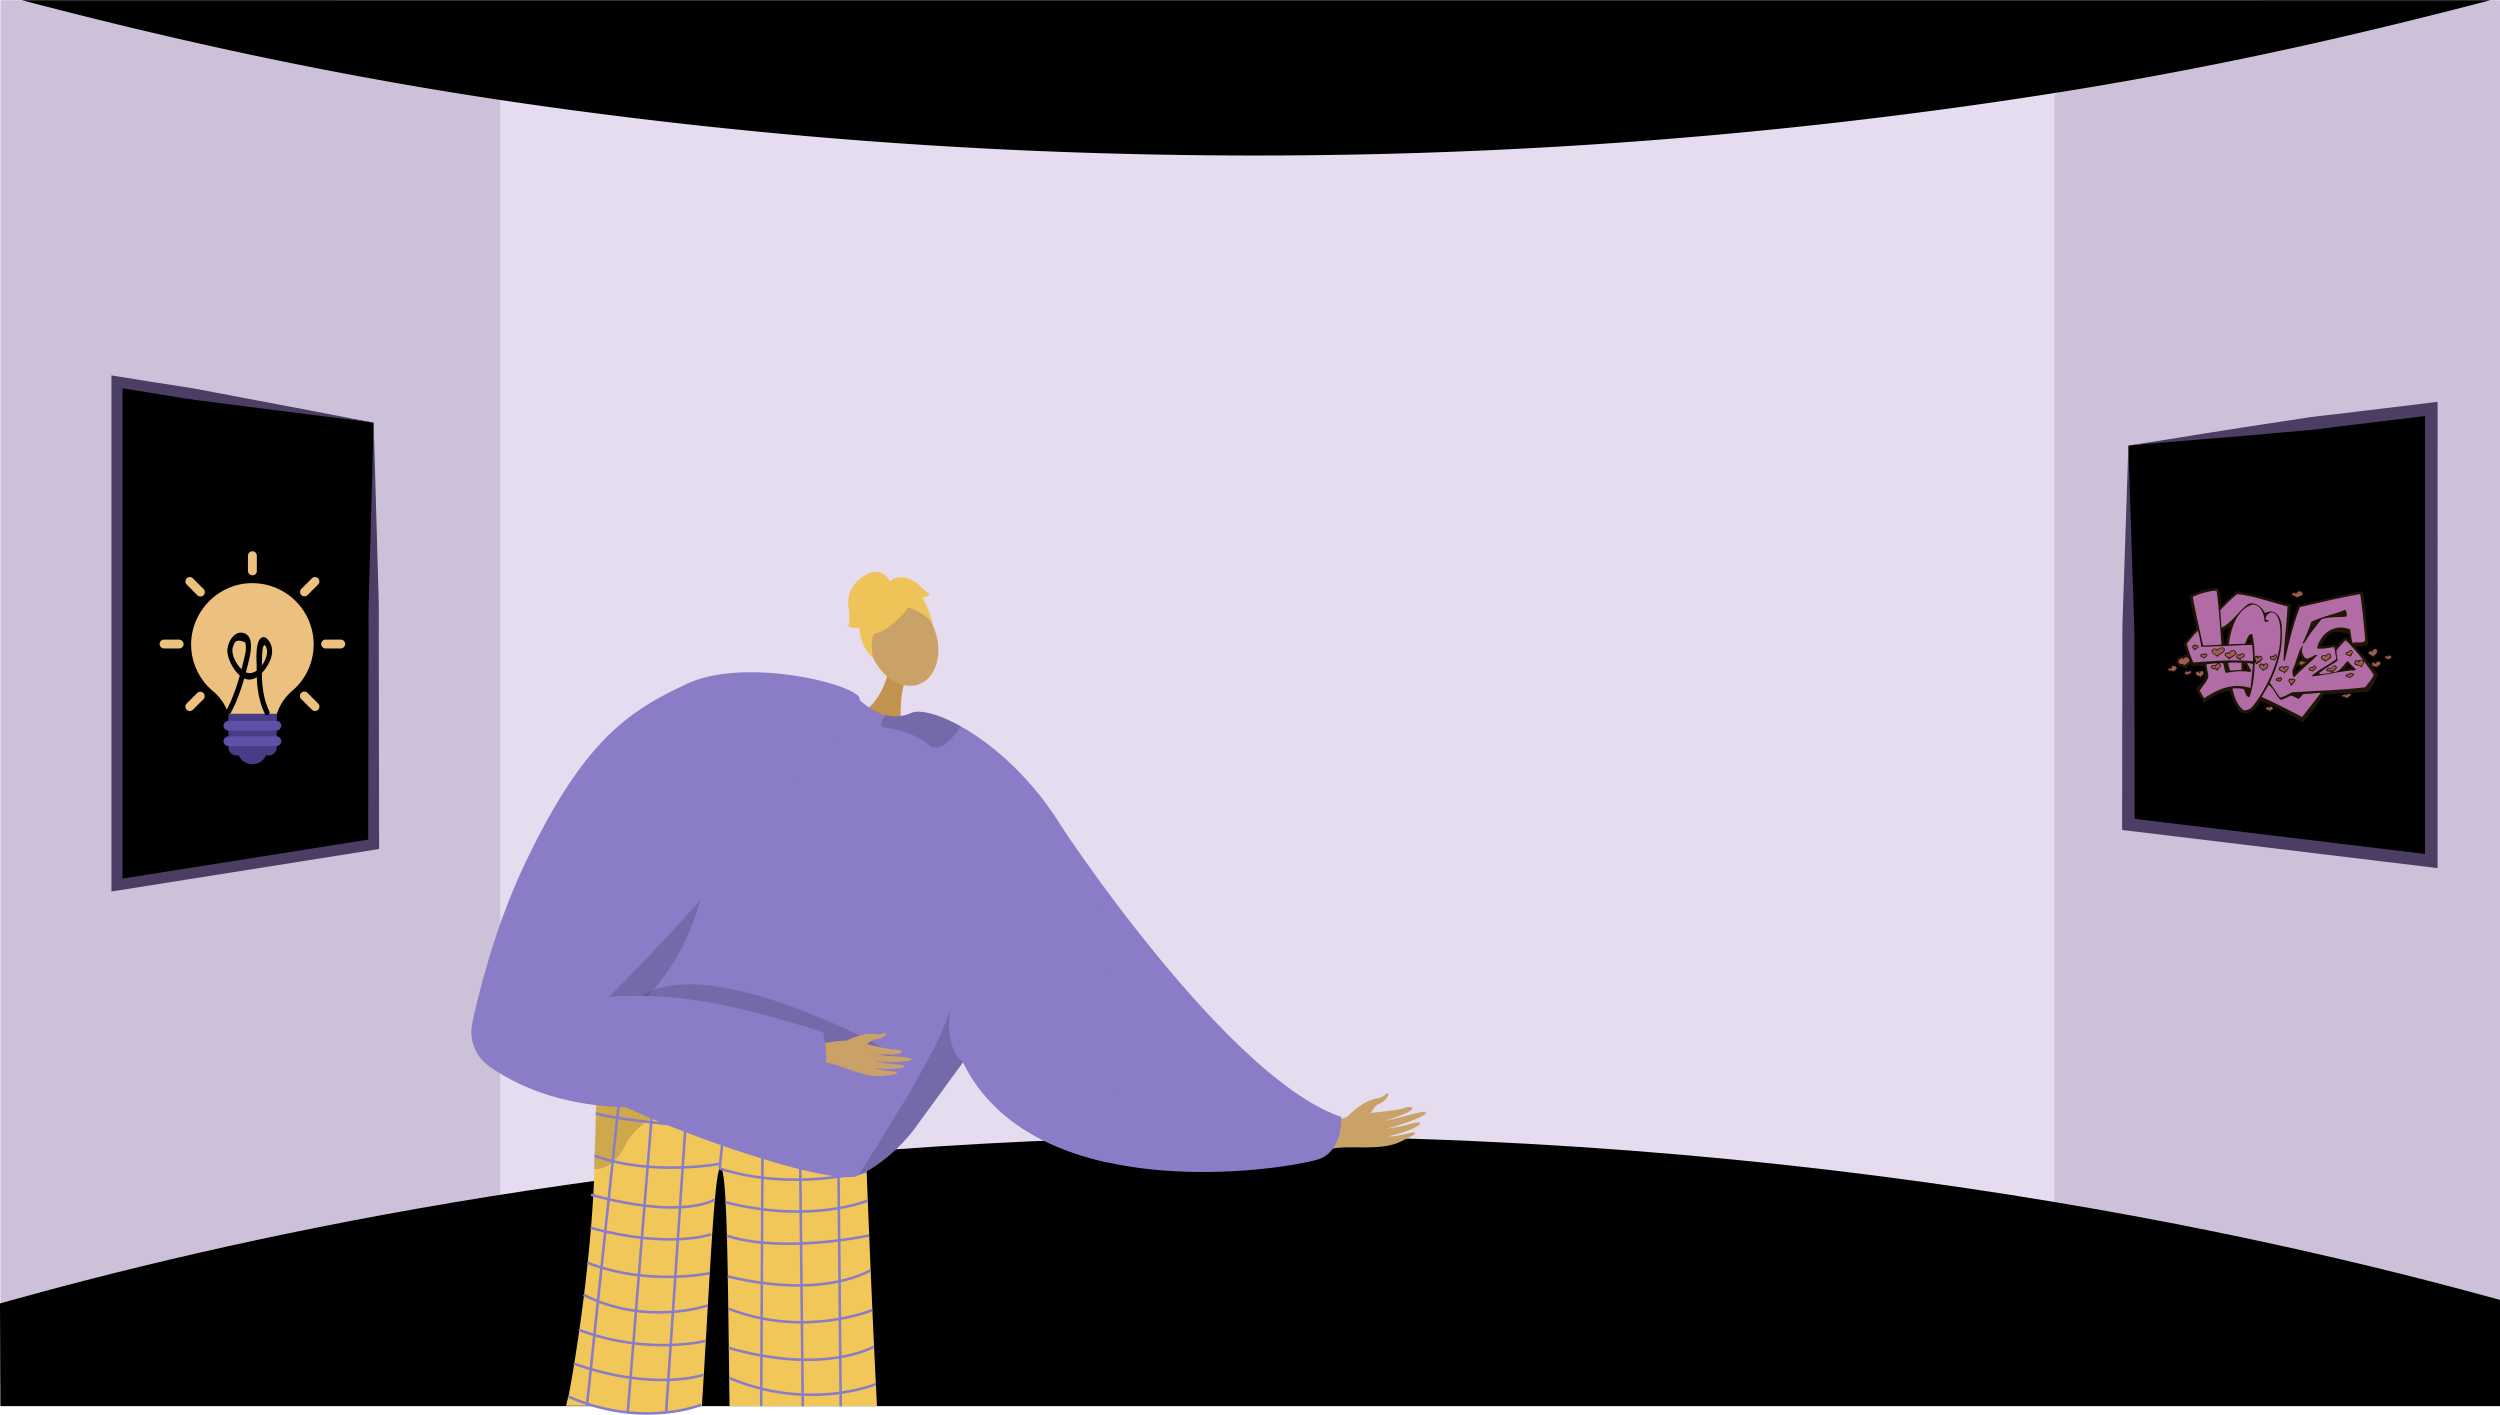 <svg xmlns="http://www.w3.org/2000/svg" width="1366" height="773.006" viewBox="0 0 1366 773.006"><defs><style>.a{fill:#ccc1d8;}.b{fill:#e5ddef;}.c{fill:#000;}.d{fill:#4b3d64;}.e,.l{fill:#caa267;}.e,.p,.q,.r{fill-rule:evenodd;}.f{fill:#8a7cc7;}.g{fill:#f1c759;}.h{opacity:0.3;}.i{opacity:0.5;}.i,.m{isolation:isolate;}.j{fill:none;stroke:#8a7cc7;stroke-miterlimit:10;stroke-width:1.41px;}.k{fill:#c2934e;}.m{opacity:0.15;}.n{fill:#eec459;}.o,.q{fill:#201605;}.p{fill:#b16ca6;}.r{fill:#9d5c51;}.s{fill:#ecc180;}.t{fill:#493b86;}.u{fill:#5f4fa7;}</style></defs><g transform="translate(0 0.002)"><path class="a" d="M1366,.09V756.2l-242.22-75.33-1.24-.25-31.75-6.44.07-25,1.56-570.5,30.12-27.28,1.79-.79,111-50.47H1360.9C1362.63-.32,1364.33.52,1366,.09Z"/><path class="a" d="M316.3,67.32,300.65,646.35l-.4,14.71-26.88,7.1L.21,756.19V.09h183.7l89.46,31.22,25.68,8.58,12.68,20.17Z"/><path class="b" d="M697.98,28.49H273.37V687.32h849.17V28.49Z"/><path class="c" d="M1360.9.09c-55.54,14.42-135.82,34.44-236.57,50.47l-1.79.28A2806.683,2806.683,0,0,1,615,84.07a2785.183,2785.183,0,0,1-303.27-24q-19.58-2.64-38.36-5.45C165,38.37,76.59,17,11.84.09Z"/><path class="c" d="M0,712.18c121.66-34.17,335.7-83.1,615-90.42,353-9.22,622.43,53,751,88.51v58.05H.2Z"/><path class="c" d="M1162.95,243.45v207l66.98,8.1,21.02,2.53,77.5,9.37v-247l-77.5,9.37-21.02,2.53Z"/><path class="d" d="M1162.95,243.45l1.69,52.79.84,26.08.43,13c.15,4.32.32,8.64.33,12.9-.05,8.49,0,17,0,25.54l.07,25.56.05,51.15-3-3.41,165.5,20-3.85,3.41v-247l3.85,3.41-41.38,5c-6.9.83-13.79,1.66-20.68,2.58-3.45.43-6.91.72-10.37,1l-10.38.92-20.66,1.82-20.47,1.7C1191.19,241,1177.16,242.15,1162.95,243.45Zm0,0c13.37-2,26.92-4.26,40.77-6.46l20.91-3.3,20.72-3.17,10.3-1.58c3.43-.53,6.87-1.07,10.32-1.47,6.91-.75,13.8-1.58,20.7-2.43l41.37-5,3.85-.47V474.33l-3.85-.47-165.5-20-3-.37v-3l.05-52.35.07-26.19c0-8.73.07-17.45,0-26.21,0-4.37.18-8.67.33-13l.43-12.89.84-25.67Z"/><path class="e" d="M736.27,610.13s7.19-8.2,15.57-9.85c5-1,4.81-2.24,5.65-2.65,2.79-1.37.26,4-3.95,5.54-3.42,1.24-5.11,7.23-7.13,8.57s-8.16,3.9-9.75,3.15S736.27,610.13,736.27,610.13Z"/><path class="e" d="M714.18,621.32c1.53-.58,17.49-11.06,26.33-12.24s22.09-2.1,26.62-3.59c5.33-1.75,6.78.33.66,3-4,1.71-12.14,4.43-14,4.58-.89.07,4.86-.94,11.09-2.5,6.62-1.66,13.79-3.84,14.17-2.66.74,2.28-18.29,8.26-21.67,8.77a85.589,85.589,0,0,0,8.89-1.45c4-.88,8.57-2.5,9.51-1.7,1.49,1.26-8.54,5.68-16.92,7.19-.14.28,2.6.59,12.43-1.87,1-.25,3.54.08.34,1.72-6.73,3.46-9.38,5.44-19.31,6.16-9.69.7-20.48-.86-27.36,1.77Z"/><path class="f" d="M721.18,633.16c-7.77,3-64.15,13.38-115.9,2-32.66-7.16-63.47-23-79.06-54.75-40.28-82.11,53.84-128.69,53.84-128.69a1.745,1.745,0,0,1,.14.23c4.08,6.16,91.8,137.78,152.67,158.32C732.87,610.27,733.84,628.19,721.18,633.16Z"/><path class="g" d="M309.37,768.11h15.12A107.185,107.185,0,0,0,343,771.75a100.961,100.961,0,0,0,21,0,83.021,83.021,0,0,0,17.28-3.53h2.22c.36-5.61.72-11.33,1.06-17.07.38-6.18.74-12.4,1.1-18.56.38-6.54.75-13,1.11-19.33.15-2.49.3-5,.44-7.39q.3-5.22.6-10.22c.58-9.67,1.15-18.65,1.71-26.5.37-5.13.73-9.78,1.1-13.82.88-9.68,1.77-15.87,2.69-16.87.35-.38.67-.26,1,.3.95,1.81,1.64,8.29,2.17,18.12.18,3.39.34,7.18.48,11.32q.12,3.34.22,7c.19,6.76.35,14.23.49,22.23,0,2.76.09,5.58.13,8.46s.09,6,.14,9.09c.09,6.94.18,14.15.28,21.51.06,5.39.13,10.87.2,16.39.06,5.1.13,10.24.2,15.39h80.57c-.21-3.92-.42-8-.62-12.16-.33-6.59-.66-13.46-1-20.48-.3-6.56-.61-13.25-.91-20-.14-3.31-.29-6.62-.43-9.93q-.27-5.94-.52-11.86c-.27-6.42-.53-12.77-.79-19-.23-5.38-.44-10.63-.65-15.71,0-1.13-.09-2.26-.13-3.37-.23-5.58-.44-10.93-.64-16h0c-.06-1.54-.12-3.06-.18-4.54-.21-5.24-.39-10.08-.56-14.41-.54-14-.86-22.73-.86-22.73a11.409,11.409,0,0,1-6.71,2.43l-7.37-.49-13.28-1h0l-7.62-.57-1.78-.13h0c-5.71-.44-11.87-.93-18.28-1.46l-5.63-.47-1.63-.14h0c-4-.34-8-.69-12.1-1.06-5.11-.47-10.22-1-15.23-1.45L376,593.4c-3.24-.34-6.42-.69-9.5-1h0c-3.06-.35-6-.71-8.87-1.07-2.38-.3-4.68-.6-6.87-.91h-.33l-1.44-.21c-5.12-.74-9.6-1.49-13.21-2.24-1.05-.22-2-.44-2.93-.66l-.37-.1-.59-.15c-.58-.15-1.11-.3-1.6-.45s-1.07-.34-1.52-.52l-.38-.15a9.291,9.291,0,0,1-1.13-.54,2.806,2.806,0,0,1-.86-.69v1.82c0,.54,0,1.19-.07,2,0,.61,0,1.28-.07,2,0,.56,0,1.16-.06,1.79v2.31q-.06,2-.15,4.26,0,.829-.06,1.71c0,1-.07,2.14-.11,3.27,0,1.42-.1,2.91-.15,4.46v1.56c0,.51,0,1-.05,1.53l-.06,1.73v1.59c-.12,3.44-.24,7.09-.36,10.92a17.51,17.51,0,0,1-.07,1.91c0,1.29-.09,2.6-.13,3.92-.08,2.39-.16,4.85-.24,7.35-.15,4.62-.37,9.4-.65,14.29-.34,5.79-.76,11.75-1.26,17.79q-.33,3.93-.7,7.9c-.88,9.5-1.93,19.15-3.1,28.68a7.029,7.029,0,0,1-.13,1c-.76,6.15-1.57,12.24-2.42,18.21-.9,6.3-1.84,12.47-2.81,18.42-1,6.25-2.07,12.26-3.12,17.94A31.485,31.485,0,0,0,309.37,768.11Z"/><g class="h"><path d="M411.05,596.68"/><path class="i" d="M411.05,596.68c-19.66-.12-62.09-6.55-62.09-6.55-12.48-1.8-21.19-3.67-22.59-5.5v.15c-.08,2-.88,24.49-1.83,54a14.6,14.6,0,0,0,2.07-.06c4.46-.44,8.07-2.87,11-6.45a35.63,35.63,0,0,0,4.74-8C359.25,597.8,404.75,596.7,411.05,596.68Z"/></g><path class="j" d="M457.73,595.68l.04,4.58.2,20.15.21,22.49v.04l.17,17.18v.92l.16,16.68.22,22.4.05,5.79.14,14.7.2,20.92.19,19.49.07,7.39"/><path class="j" d="M436.85,598.24l.01.5.03,3.68.18,16.93.21,19.58.06,5.62.18,17.43.01,1.35.17,16.12.24,22.91.04,3.55.18,16.56.21,20.49.2,19.05.07,6.36"/><path class="j" d="M416.79,596.52v.63l-.05,8.96-.02,4.56-.04,7.49-.08,14.98-.05,10.35-.09,17.26-.02,5.06-.07,13.12-.11,22.05-.03,4.93-.07,14.44-.1,20.32-.1,18.09-.04,9.56"/><line class="j" x1="4.2" y2="43.65" transform="translate(393.28 594.86)"/><path class="j" d="M363.97,771.78l.24-3.56.96-14.25,1.29-19.07,1.22-18.12.74-10.87.56-8.31.1-1.46,1.28-19.02.37-5.42.81-12.05,1.47-21.77,1.31-19.36.23-3.46.17-2.53.03-.41.6-8.93.08-1.19.56-8.24.02-.36.03-.39"/><path class="j" d="M343,771.75l.29-3.57,1.25-15.41,1.52-18.8,1.43-17.7,1.31-16.22.27-3.26,1.65-20.47.01-.1.14-1.74,1.27-15.72,1.72-21.29,1.97-24.26.16-2.02.03-.4.48-5.94,1.09-13.48.01-.08"/><path class="j" d="M339.47,589.73l-1.39,13.21-.2,1.91-.62,5.91-2.5,23.69-.08.81v.01l-2.11,19.98-1.86,17.64-.48,4.62-1.59,15.1v.01l-1.42,13.45-.52,4.91-1.95,18.52-1.95,18.58-2,18.92-.11,1.13"/><path class="j" d="M472.71,621.05s-116.88-4.52-147.16-12.66"/><path class="j" d="M393.28,638.51c39.94,12.73,80.17,1.5,80.17,1.5"/><path class="j" d="M394,635.79s-37.64,7.17-69.18-4.33"/><path class="j" d="M474.09,656s-30.67,12.84-77.68.91"/><path class="j" d="M474.87,675.09s-46.87,10-77.75.13"/><path class="j" d="M475.66,694s-24.83,16.24-78.06,3.42"/><path class="j" d="M476.61,715.84s-37.06,15.48-78.74-.84"/><path class="j" d="M477.52,735.81s-26.66,15.67-79.37.7"/><path class="j" d="M478.51,756.29s-36.23,15.14-80.16-3.39"/><path class="j" d="M390.59,655.37s-16.45,11.36-67.65-2.53"/><path class="j" d="M388.54,674.42s-22.41,8.19-65.92-3.54"/><path class="j" d="M387.77,695.69s-34.13,7.16-66.79-5.74"/><path class="j" d="M386.74,713.3s-33.58,11.6-67.91-5.84"/><path class="j" d="M385.63,732.63s-31.72,8.16-69.35-6"/><path class="j" d="M384.53,751.19s-27,9.41-71.06-6.11"/><path class="j" d="M310.35,763a109.858,109.858,0,0,0,10.45,4q1.86.62,3.69,1.14A107.157,107.157,0,0,0,343,771.75a100.961,100.961,0,0,0,21,0,83.021,83.021,0,0,0,17.28-3.53c1.22-.4,1.87-.67,1.87-.67"/><path class="k" d="M485.25,367.6s-3.44,16.9-16.31,23,23.39,7,23.39,7-1.54-17.63,2.79-27S485.25,367.6,485.25,367.6Z"/><ellipse class="l" cx="18.52" cy="25.27" rx="18.52" ry="25.27" transform="matrix(0.933, -0.36, 0.36, 0.933, 466.836, 333.314)"/><path class="f" d="M605.28,635.17c-32.66-7.16-63.47-23-79.06-54.75l-.17.24q-.255.315-.51.69a.71.71,0,0,0-.11.15c-4.49,6.13-26.52,36.25-26.52,36.27-8,10.41-20.2,20.41-29.89,24.44-.63.28-1.28.52-1.87.73-23.76,3.71-122.71-33.89-134.5-43.29-5.32-4.23-7.4-24.08-7.82-45.61-.53-26.24,1.36-55,2.76-61.07C330,482.8,376.67,370.28,450,377.39a75.176,75.176,0,0,1,19.08,4.47s.55.58,1.52,1.43a36.076,36.076,0,0,0,6.6,4.71,28.125,28.125,0,0,0,6.77,2.72,20.745,20.745,0,0,0,13.83-1.13c4.59-2.05,14.77.35,27.14,7.26,17.18,9.58,38.6,27.85,55.13,54.86a1.745,1.745,0,0,1,.14.23,176.717,176.717,0,0,1,23.69,65A419.376,419.376,0,0,1,605.28,635.17Z"/><path class="m" d="M526.22,580.41c-.06.09-.12.16-.17.24s-.34.44-.5.69l-.12.16-26.51,36.28c-8,10.4-20.2,20.41-29.9,24.43,11-17.6,44.14-68.27,50.19-90.87C515.91,573.87,526.22,580.4,526.22,580.41Z"/><path class="m" d="M481.6,394.35c-.53,1.59,0,2.89,2.68,3.31,8.36,1.31,17.36,4.24,23.05,9.23a5.841,5.841,0,0,0,5.49,1.39c5-1.21,9.77-7.79,11.78-10.74a2.326,2.326,0,0,0,.32-.68c-12.37-6.91-22.54-9.31-27.14-7.25A20.709,20.709,0,0,1,484,390.73,11.423,11.423,0,0,0,481.6,394.35Z"/><path class="n" d="M494.48,334.2s-23.52,28.12-24.91-1.94C468.61,311.47,510.3,314.46,494.48,334.2Z"/><path class="n" d="M487.69,329.51s20.57,3.48,22.79,14.07c0,0-7.77-31.17-24.71-25.5s-22.76,9.76-9.15,40.64C476.62,358.72,471.81,331.83,487.69,329.51Z"/><path class="n" d="M486.57,318s-4.41-8.94-13.1-4.09-10.6,11.62-9.89,17.38.92,10.2-.4,10.71c0,0,5.46,2.42,6.26.6,0,0,.23,10.75,7.55,16.83,0,0-2.9-12.6,3.16-16.44S486.57,318,486.57,318Z"/><path class="n" d="M485.7,318.23s5-6.47,15.15.19l7,6.36s-.81,1.82-3.94,1.52c0,0,4.76,8.79,5.52,14.49l-10-14.29Z"/><path class="m" d="M342,554.58s10.27-40.77,114.08,4.9-88.52,1.46-88.52,1.46Z"/><path class="m" d="M388.25,451.73s3.65,110.09-102.06,124.82l-2.27.69,7.51-23.4s62.09-48.07,62.73-49.6S388.25,451.73,388.25,451.73Z"/><path class="e" d="M441.58,571.56c1.41,0,17.3-4.1,24.82-2.59s18.54,4.47,22.63,4.52c4.82.06,5.41,2.16-.29,2.59-3.7.28-11.1.21-12.63-.18-.74-.19,4.21.59,9.71,1.07,5.85.5,12.28.73,12.26,1.8,0,2.06-17.17,1.6-20.05,1.07a73.26,73.26,0,0,0,7.63,1.31c3.5.4,7.66.36,8.2,1.28.85,1.44-8.53,2.23-15.75,1.12-.19.19,1.95,1.21,10.62,2,.87.07,2.85,1.06-.2,1.5-6.44.93-9.14,1.8-17.41-.39-8.07-2.14-16.4-6.42-22.73-6.21Z"/><path class="e" d="M462.66,568.64s8.13-4.65,15.4-3.65c4.32.6,4.54-.47,5.33-.57,2.65-.33-.91,3.33-4.76,3.4-3.12.05-6.17,4.45-8.19,5s-7.72.89-8.8-.17S462.66,568.64,462.66,568.64Z"/><path class="f" d="M375,373.78c-32.17,15.14-56,31-87.72,97.13-16.07,33.56-25.14,69.2-29.24,88.21a22.9,22.9,0,0,0,9.38,23.58c71.72,50,181.63.59,181.63.59,5.06-.34.74-19.32.74-19.32-43.84-13.59-77.94-22.3-117-19.28.2,0,53.7-54.18,63.64-70.55,26.05-43,78.07-71.32,73.18-92.66C467.94,374.09,407.49,358.51,375,373.78Z"/><path class="c" d="M204.15,230.94V461.35l-56.77,9.01-17.81,2.82L63.9,483.61V208.68l65.67,10.43,17.81,2.81Z"/><path class="d" d="M204.15,230.94l1.63,56.63.8,28.61c.12,4.79.32,9.55.38,14.37s0,9.7,0,14.55l.18,116.24v2.56l-2.53.4L64.37,486.57l-3.47.55v-282l3.47.55L81.9,208.5c5.84.94,11.69,1.86,17.54,2.72s11.66,2,17.48,3.13l17.45,3.29,35.2,6.67C181.29,226.53,192.77,228.83,204.15,230.94Zm0,0c-12-1.61-23.89-3-35.54-4.51L133.68,222l-17.61-2.27c-5.87-.78-11.75-1.45-17.59-2.44S86.81,215.34,81,214.42l-17.53-2.78,3.47-3V483.61l-3.47-3,140.25-22.26-2.53,3,.18-114.17c0-4.75-.07-9.47,0-14.25s.26-9.61.38-14.43l.8-29Z"/><path class="o" d="M1212.08,321.61h0a22.793,22.793,0,0,1,1.28,7.11c.06.79.12,1.59.21,2.35l8.21-7.85.25-.24.34.06a255.433,255.433,0,0,1,26.1,6.51l2.59.74.55.16v.56c-.18,2.07-.41,4.38-.64,6.68-.35,3.47-.7,6.95-.94,10.43q.739-2.65,1.55-5.29c1.19-3.89,2.47-7.74,3.81-11.54l.11-.3.3-.11a38.074,38.074,0,0,1,5.37-1.46c1.38-.3,2.76-.61,4.09-1h.08c3.51-.64,7-1.47,10.53-2.29,4.83-1.14,9.64-2.27,14.55-2.94l.7-.1.08.7h0c.71,6.24,1.34,12.77,2,19.25.28,2.85.55,5.7.85,8.63l.06.58-.56.15h0a29.128,29.128,0,0,1-5,.77l-1.68.17c1.12,1.37,2,2.3,2.9,3.26,2,2.12,4.07,4.33,9.11,11.53l.21.3-.13.34h0c-.07.19-.19.53-.32.93-.78,2.29-2.2,6.45-5.19,8.3l-.15.09h-.3l-22.91,1.14-1.28,1.86q-.821,1.181-1.55,2.19c-2.72,3.77-5.72,7.59-8.62,11l-.39.46-.51-.33a116.8,116.8,0,0,0-11.24-6.39c-3.67-1.84-7.42-3.54-11.14-5.14a20.175,20.175,0,0,1-4.07,5.16c-2,1.64-4.31,2.44-7,1.1l-.11-.06-.09-.1c-3-3.31-4.32-7.13-5.67-11.12l-.1-.29c-5.75.51-11.09,4.4-13.2,5.94l-.13.1-.63.46-.38-.67h0c-.31-.58-.84-1.4-1.42-2.28a26.127,26.127,0,0,1-2.53-4.43l-.12-.33.2-.29a12.159,12.159,0,0,1,2-2.13,6.848,6.848,0,0,0,2.39-3.33,10.688,10.688,0,0,0,.52-3.45,8.474,8.474,0,0,0-.8-3.31,40.145,40.145,0,0,0-5.44-.09h-.84c-.95,0-1-.34-1-1.06v-.17a13.592,13.592,0,0,1-1.08,1,8.6,8.6,0,0,0-1.26,1.25l-.42.58-.56-.44a4.634,4.634,0,0,0-1.89-.77c-1.19-.28-2.16-.51-2.42-2.07v-.1a4.826,4.826,0,0,1,.17-1.45,2.606,2.606,0,0,1,.85-1.34,2.481,2.481,0,0,1,1.55-.53,3.948,3.948,0,0,1,.79.07,2.538,2.538,0,0,1,.51-.56,2.256,2.256,0,0,1,1.29-.5,2.559,2.559,0,0,1,.77.07,27.686,27.686,0,0,0-2-5.39l-.23-.45.36-.36h0c1-1.08,1.93-2.29,2.91-3.5,1.25-1.54,2.5-3.08,3.87-4.55-.66-2.86-1.29-5.68-1.9-8.44s-1.24-5.77-1.85-8.8l-.1-.5.44-.24h0q.93-.51,1.92-1a18.5,18.5,0,0,1,2-.85,37.842,37.842,0,0,1,10.83-2.45h.49l.2.45ZM1229.83,351l-.39-2.26a6.1,6.1,0,0,0-1,1.8,5.86,5.86,0,0,0-.17.57,9.562,9.562,0,0,0,1-.07l.53-.05Zm49.34-5.44c-1.42-.12-2.86-.15-4.34-.15a15.572,15.572,0,0,0-4.15,3.61,32.621,32.621,0,0,0-2.78,4,18.7,18.7,0,0,0,4-.32,20.7,20.7,0,0,1,3.88-.34h.15l.13.06a1.208,1.208,0,0,1,.65.7c.43-.48.83-1,1.23-1.48a20.44,20.44,0,0,1,2.9-3.11l.18-.15h.26a3,3,0,0,1,2.42,1.44,9.442,9.442,0,0,0-.09-1.07,12.519,12.519,0,0,0-.51-2.49,24.384,24.384,0,0,0-4-.65Zm-21,14.66-1-2.06q-.45,1.211-.89,2.44a3,3,0,0,1,1.93-.38Zm-1.73,3.93a2.89,2.89,0,0,1-1.15-.84c-.44,1.31-.86,2.64-1.24,4v.14c1-.9,2-1.84,3-2.8l-.13-.15a2.269,2.269,0,0,0-.54-.34Zm-.7,15.85h0ZM1218,344.31c.24-.71.47-1.41.68-2.1l-.73.49a33.7,33.7,0,0,0-3.22,2.35,32.071,32.071,0,0,0,.26,3.32c.12,1.06.24,2.12.26,3.16h.1l1-.06a26.433,26.433,0,0,1,1.68-7.17Zm8.48,18.63h-.32a8.227,8.227,0,0,0,.07,1.3,7.857,7.857,0,0,1,.07,1.15h1.53l-1.34-2.45Zm57.09.77-.42-.38-2,2.23c1.14-.1,2.3-.26,3.45-.43h.35c-.43-.48-.88-.94-1.34-1.38Zm-55.22,13.85-.29-.06a4.55,4.55,0,0,0,.23.51A1.118,1.118,0,0,1,1228.35,377.56Z"/><path class="p" d="M1210.42,322.74c.25.06.67-.17.74.17,1.34,9.65,1.87,19.48,2.64,29.36l-10,.46c-2.09-8.91-4-17.64-5.69-26.6a38.915,38.915,0,0,1,12.34-3.39Z"/><path class="p" d="M1231,330.27c4.54.57,6,5.05,6.32,9a1.31,1.31,0,0,0,2.3-.46c-2.61.52-1.88-2-.2-3.4,2.29-1.87,4.4,0,5.3,2.23,1.35,3.36,1.35,7,1.27,10.73-.39,17-12.83,35.86-16.48,38.86-1.21.56-2.59,1.22-3.89.63-3.44-2.89-4.9-7.47-5.8-11.64a19.562,19.562,0,0,1,6.06.23c1,1.38,1.1,4.34,3.23,4.47,2.07-6,2.7-12.57,2.87-18.89.38.09.77,1.06,1.06.84,1.21-.94,2.66-1.51,3.14-3a1.52,1.52,0,0,0-.92-1.44c-.72-.6-1.17.71-1.48.37-.53-.6-1-.93-1.91.21a51.507,51.507,0,0,0-1.26-12.53c-2.24-.63-3,3.62-4,5.29-3,.06-6,.12-8.83.34,1.17-8.22,4.18-19.36,13.2-21.83Z"/><path class="p" d="M1213.06,362.27l1.65.12c.67,1.72.62,3.62,1.41,5.28,3.12-.46,6.58-1.15,10-.8,1.38-.34,3.16.86,4.08-.23l-2.42-4.25a9.222,9.222,0,0,1,1.78.11c.63-.06.92.35,1.49.41-.4,4.36-.86,8.67-1.38,13-9.67-2.89-17.37.34-25.26,5.56a35.366,35.366,0,0,1-2.42-4.06c1.67-3.39,5.89-6.15,4.29-10.17l-.73-4.25a60.586,60.586,0,0,1,6.52-.57,4.374,4.374,0,0,0-1.89,1.2,1.37,1.37,0,0,0-1.927.2,1.386,1.386,0,0,0-.253.488c.23,1.78,2.89.74,3.39,2.3.78-1.26,3.51-2.7,1.28-4.08-.43-.17.24-.11.33-.23Z"/><path class="q" d="M1256.1,322.8c1.32-.29,2.93,1.27,2.3,2.53-1,.81-2.59.75-3.5,1.73-.46-1.09-1.89-1.21-2.82-1.89-.52-.92.75-1.44,1.44-1.55l.46-.06c.8.8,1.26-.69,2.13-.75Z"/><path class="r" d="M1256.27,323.14c.92-.11,2.13.86,1.78,1.84a13.609,13.609,0,0,1-3.1,1.32,3.415,3.415,0,0,0-1-.74c-.52-.23-1.44-.29-1.49-1a2.121,2.121,0,0,1,1.55-.63c.4.06.06.74.52.69a3.074,3.074,0,0,1,1.78-1.5Z"/><path class="p" d="M1291.31,360.89c-.68-.12-1.51-.94-2.06-.17-.67.93-2.46-1.41-2.82,1.72.71,1.65,2.75.83,3.73,2.2a4.5,4.5,0,0,0,1.44-3.41c1.78,2.47,3.79,4.88,5.34,7.47-.86,2.59-3,4.6-4.54,6.78-13.44,1.67-26.66,1.9-40.28,2.82a20.993,20.993,0,0,1-6.32,2.91l-5.63-8.26a76.689,76.689,0,0,0,5.06-13.33,51.181,51.181,0,0,0,1.55-15.17c.46-5.63-2.64-12.81-9.2-9.48-1.55-3.1-5.28-6.32-9-5-5.42,3.85-8.64,9.88-14.75,13l-.69-9.65c3.09-2.93,5.88-6.26,9.4-8.68,9.48,1.09,18.27,4.48,27.35,6.67-.41,9.77-1.9,20-2.13,29.59.57.58.8-.29.8-.69,2.24-9.6,4.48-19.25,8.16-28.5,10.86-2.47,21.83-5.11,32.87-7.12,1.15,7.24,1.84,14.82,2.53,22.29a10.726,10.726,0,0,0,.17,2c.52,3.27-4.65,1.61-6.9,2.35a50.383,50.383,0,0,1-1.21-7.24c-8.39-3.56-16.2,1.89-18.21,10.23,3,.69,6.38-.4,9.48-.58.34,2.18.81,4.31,1.09,6.49-4.25,3.33-9.77,5.8-13.68,9.42,6.9-.46,13.5-2.36,20.46-3,1.21-.52,3.16.17,4-.69-1.44-1.49-3.1-3-4.42-4.65-1.32.63-1.84,2.18-3,3.1-1.44,1.72-3,3-5.34,3,.8-.86,3.28-2.18,1.73-3.56-.94-.22-1.83-.27-2.5,1.45-.34-.18-1-1-2.67.51-.52,2,3.56.63,2.7,1.73a30.666,30.666,0,0,1-4,.74c-1.78.35-3.89.11-1.54-1.21,2.64-2.13,6.26-4,9-5.94-.39-2-.49-3.58-.69-5.55a50.8,50.8,0,0,1,5-5.63,28.573,28.573,0,0,1,3.51,3.5,97.332,97.332,0,0,1,6.26,7.52Zm-9.88-27.69a4.77,4.77,0,0,1,.74,3.68c-4.6.58-9.54-.06-13.79,1.49-2.93,4.08-6.44,7.87-8.79,12.29-.46.23-.63,1-1.21,1-.06-.12-.17-.23-.17-.34,1.73-3.74,3.33-7.64,4.71-11.55,5.92-2.93,12.53-4,18.5-6.61Zm-23.5,19.71a.329.329,0,0,1,.4.23,5.14,5.14,0,0,0,.46,5.34,2,2,0,0,0,3.22.92c1.38-.29,2.93-2.07,4.19-1.32-4,4-8.62,7.64-12.47,11.78-.17,0-.34.12-.52.06a6.923,6.923,0,0,1-.63-3.39c.46-1.73,1.38-3.33,1.84-5.06,1-2.93,1.78-5.92,3.5-8.56Z"/><path class="p" d="M1200.94,344.63a58.9,58.9,0,0,1,1.8,8.73c3.62.12,7.52-.29,11.3-.34,5.46-.17,11.1-.63,16.6-.63.12,3,.58,5.92.34,8.85-10.83-.92-21.7-.06-32.56.69a58.862,58.862,0,0,1-3.52-10.17,74.122,74.122,0,0,1,6-7.12Z"/><path class="q" d="M1199,352.16c.34-.06.59.23.8.46.82-.46,1.8.58,1.43,1.38-.64.34-1.39.44-1.72,1.28a3,3,0,0,1-1.66-1.57c-.1-.74.59-1.32,1.15-1.55Z"/><path class="r" d="M1199,352.67c.43-.06.2.23.12.52.24.35.81-.23,1.2-.23a.61.61,0,0,1,.51.69l-1.58.86c-.9-.29-1.24-1.49-.25-1.84Z"/><path class="q" d="M1214.27,353.71a1.872,1.872,0,0,1,1.25.69c.62,2.59-2.92,2.76-3.9,4.6-.73-.88-3.39-1.93-3.21-3.39a2,2,0,0,1,2.617-1.073,1.979,1.979,0,0,1,.593.383A4,4,0,0,1,1214.27,353.71Z"/><path class="r" d="M1214.16,354.17a1.2,1.2,0,0,1,1,.46c.15,2.07-2.61,2.3-3.67,3.67l-.65-.57c-.87-.35-2.07-.81-2-2a1.48,1.48,0,0,1,1.892-.894,1.463,1.463,0,0,1,.458.264l.13.52c.12.05.22-.06.32-.06a3.136,3.136,0,0,1,2.48-1.44Z"/><path class="q" d="M1297.58,354.22c2.59-.11,1.67,3.45-.06,4.14-.29.46-.52,1-1,1.21-.17-1.27-1.55-1.44-2.47-2.07-.8-1.15.86-2.93,1.9-1.78a3,3,0,0,1,1.66-1.49Z"/><path class="r" d="M1297.69,354.63c2,.17.86,2.81-.4,3.33l-.58.75c-.63-.92-2-.92-2.41-1.84-.23-.8,1.15-1.61,1.26-.63.29-.46.35-.05.69.06a2,2,0,0,1,1.44-1.66Z"/><path class="q" d="M1284.31,355.15c2.24.34.86,2.93-.23,3.73-.52-1-2-.52-2.47-1.49-.12-.8.75-1.32,1.44-1.2a2.43,2.43,0,0,1,1.27-1Z"/><path class="q" d="M1219.61,355.32c1.07-.23,2.67.46,2.35,1.73-.89,1.55-2.84,2.07-3.9,3.28a25.041,25.041,0,0,0-2.34-2c-.67-1.44,1-2.13,2.1-1.66a3.212,3.212,0,0,1,1.79-1.38Z"/><path class="r" d="M1284.36,355.61c1.44.29.46,2-.34,2.47-.58-.46-1.55-.23-2-.92.23-.75.86-.41,1.32-.52a1.372,1.372,0,0,1,1-1Z"/><path class="r" d="M1219.79,355.72c.72-.05,1.78.17,1.78,1-.76,1.32-2.26,2-3.5,2.64-.57-.63-2.52-.86-1.82-2.13a2.249,2.249,0,0,1,1.82.12,2.768,2.768,0,0,1,1.73-1.67Z"/><path class="q" d="M1225.24,356.93a1.449,1.449,0,0,1,1.32,1.38c-.38.92-1.48,1.21-2.28,1.61,0,.29.19.81-.3.75l-.76-.57a1,1,0,0,1-.63-.4c-1.79-.46-.1-3.1,1.15-2a2.711,2.711,0,0,1,1.51-.81Z"/><path class="q" d="M1272.3,357c1.9.12,1.84,2.76.17,3.28a8.958,8.958,0,0,0-1.78,1.38c-.29-.06-.17-.4-.4-.58-1-.4-2.41-1-2-2.3a2.06,2.06,0,0,1,2.64-.63,1.759,1.759,0,0,1,1.38-1.15Z"/><path class="q" d="M1204.5,357c.83-.17,1.82.46,1.49,1.38a6.151,6.151,0,0,1-1.81,1.44c-.5-.8-1.79-.57-2-1.49a1.36,1.36,0,0,1,1.89-1l.46-.29Z"/><path class="r" d="M1225.13,357.33a1.1,1.1,0,0,1,1,.81c-.44,1-1.62,1-2.36,1.67a12.485,12.485,0,0,1-1.53-.92c-.14-.58.53-1.2,1.06-.92.62,1.09,1.05-.63,1.85-.63Z"/><path class="q" d="M1243.17,357.39c2,.58.34,2.88-.75,3.68l-.29-.46c-.86.06-2-.52-1.9-1.49.23-.86,1.27-.92,2-.69a2,2,0,0,1,.92-1Z"/><path class="r" d="M1204.73,357.44c.39,0,.86.17.91.63-.24.58-.9.8-1.37,1.15-.44-.46-1.13-.35-1.59-.75-.09-.52.5-.8.9-.86l.16.06c.09.86.66-.12,1-.23Z"/><path class="r" d="M1272.24,357.44c2.59.75-.23,2.76-1.38,3.45-.58-.63-1.78-.57-2.13-1.49-.12-1,1.21-1.38,1.89-.92.52,1.32.69-1.15,1.61-1Z"/><path class="r" d="M1243.22,357.84c1.15.58-.11,2-.8,2.47-.58-.29-1.73-.17-1.67-1.15.35-.81,1.09-.23,1.61-.06.29-.4.34-1,.86-1.27Z"/><path class="q" d="M1305.45,357.84a1.5,1.5,0,0,1,1.55,1.27c-.34,1-1.61,1.26-2.35,1.78-.29-.86-1.32-.92-1.9-1.49a1.22,1.22,0,0,1,1.84-1.09l.86-.46Z"/><path class="r" d="M1305.45,358.3c.52-.05,1.15.29,1.09.86-.4.52-1.15.63-1.61,1.09a7.663,7.663,0,0,0-1.67-1c-.11-.46.52-.75.86-.63.34.63.92-.29,1.32-.35Z"/><path class="r" d="M1234.9,358.82a1,1,0,0,1,.57.17c.81,1.78-1.78,2-2.53,3.16l-.29-.52c.92-.8-1.09-1.49-.23-2.41.63-.35,1,.23,1.21.69.63-.11.58-1,1.27-1.09Z"/><path class="r" d="M1194.39,359.17c1-.06,2.17,1,1.77,2.07-.63.92-1.72,1.38-2.47,2.24a6.278,6.278,0,0,0-1-.52c-.86-.23-2.13-.17-2.35-1.26a2.131,2.131,0,0,1,2.251-2l.029,0c.07,1.26,1.09-.52,1.74-.58Z"/><path class="r" d="M1289.82,360.95c2-.29,1.38,2.34.17,2.92-1.22-.64-2.07-.79-3-1.37-.4-.69.46-1.38,1.09-1.32a.522.522,0,0,1,.4.17l.23.79c.63,0,.46-1.08,1.09-1.19Z"/><path class="q" d="M1299.3,361.06a1.47,1.47,0,0,1,1.44,2.24c-.63.74-1.89.86-2.13,2a1.134,1.134,0,0,1-.34.23c-.34-.17,0-.69-.34-.92a3.07,3.07,0,0,0-.63-.23,1.541,1.541,0,0,1-1.62-1.456,1.571,1.571,0,0,1,.01-.274,1.23,1.23,0,0,1,2.24-.4,2.675,2.675,0,0,1,1.38-1.15Z"/><path class="r" d="M1257.42,361.35c.46.05,1.21-.12,1.32.4s.75-.29,1.09,0l-.11.34a6.7,6.7,0,0,0-2.13,1.27l-.29-.23c-1.44.06-.86-1.61.12-1.78Z"/><path class="r" d="M1299.53,361.46c1.44-.06,1.15,2.13-.12,2.18l-.4.23-.58.57a2.617,2.617,0,0,0-.63-.46l-.58-.11c-1.38.17-1.44-2.18,0-1.78l.17.4.69.35a2.453,2.453,0,0,1,1.44-1.38Z"/><path class="p" d="M1219.38,362l5.33.12.06,4a37.438,37.438,0,0,0-6.23.41c-.27-1.32-1.05-2.82-1-4.37l1.82-.12Z"/><path class="q" d="M1238.23,362.44c2,.41,1.15,3-.52,3.33-.46.29-.31.15-.91.87l-1.36-1.31c-2.62-.87-.43-4.1,1.46-2.2a2.471,2.471,0,0,1,1.32-.69Z"/><path class="r" d="M1212.15,362.85a1,1,0,0,1,1.02.98.956.956,0,0,1-.02.22c-.41.75-1.31,1-1.77,1.73-.65-.86-1.75-.63-2.63-1-.56-.58.26-1.27.84-1.15s.46,1.09,1,.69c-.21-.81,1-1.21,1.5-1.49Z"/><path class="r" d="M1238.05,362.85c1.61.17.92,2.35-.46,2.41l-.8.69c-.58-.75-1.67-.81-2.18-1.55a1.15,1.15,0,0,1,1.84-1c.17.29,0,.86.57.63,0-.57.58-1,1-1.15Z"/><path class="q" d="M1187,363.53a2.309,2.309,0,0,1,2.64,1.38c-.12,1.2-1.36,1.78-2.07,2.53a2.081,2.081,0,0,0-.76-.63c-.89.06-2.12.23-2.46-.92,0-.86,1-1.21,1.71-1,.16-.52.37-1.15.93-1.32Z"/><path class="q" d="M1264.37,363.65c.69-.12,1.2.52,1.38,1.09-.46,1-1.61,1.55-2.36,2.3l-.4-.46c-.52-.17-1.32-.11-1.55-.74a1.579,1.579,0,0,1,2.07-1.38,2.306,2.306,0,0,1,.86-.81Z"/><path class="q" d="M1249.43,363.82c2.7.58-.29,3.1-1.32,4.08l-.86-.86-.86-.29a1.24,1.24,0,0,1-.92-2,1.8,1.8,0,0,1,2.532-.265c.037.03.073.062.108.1a3.006,3.006,0,0,1,1.32-.8Z"/><path class="r" d="M1187.44,363.94c.75,0,1.7.23,1.84,1.09-.26.81-1,1.15-1.56,1.73a2.878,2.878,0,0,0-2.29-.34.581.581,0,1,1,.17-1.15.88.88,0,0,0,1.14-.23.811.811,0,0,1,.7-1.09Z"/><path class="r" d="M1275.52,364c1.84.41-.23,2.07-1,2.59-.86-.34-2-.11-2.87-.46-.06-.63,1.2-1.2,1.49-.69h.23l.63-.06a2.1,2.1,0,0,1,1.55-1.38Z"/><path class="r" d="M1264.37,364.11a.679.679,0,0,1,.86.75l-1.78,1.49c-.4-.4-1-.29-1.44-.52-.23-.46.29-.86.63-1l.29-.06c.63.69,1-.23,1.44-.63Z"/><path class="r" d="M1249.32,364.28a1.384,1.384,0,0,1,.69.06c.46,1.26-1.26,1.89-1.84,2.87-.63-.86-1.89-.58-2.41-1.44-.35-1,1.72-1.84,1.89-.75C1247.99,366.23,1248.65,364.33,1249.32,364.28Z"/><path class="q" d="M1196.57,366.35c1.53-.12,1,2.24-.27,2.18l-.46.17a1.76,1.76,0,0,1-.88.41l-.47-.41c-2.22-.17-.45-3,1-2l1-.34Z"/><path class="q" d="M1202.66,366.41c2-.52,2.35,2.35.71,2.93l-.46.4c-.26.29-.28.81-.69.92l-.55-.92c-1-.34-2.28-.69-2.23-2a2.06,2.06,0,0,1,2.47-1.15l.75-.23Z"/><path class="r" d="M1196.63,366.81h.39c.44,1.27-1.24,1.32-2,1.73l-1.13-.52c-.18-.57.44-1.09,1-1.09l.26.06c.21.86.94-.35,1.51-.17Z"/><path class="r" d="M1202.78,366.81c1.91-.29,1.28,2.13,0,2.47l-.48.52-.41-.46-.62-.23c-.68-.06-1.44-.52-1.38-1.32a1.8,1.8,0,0,1,1.32-.8c.68-.17.12.63.45.8.63.34.22-1.09,1.1-1Z"/><path class="q" d="M1284.42,367.67c.8-.11,2.18.29,1.67,1.32a12.068,12.068,0,0,0-2.18,1.67c-.46-.81-1.49-.58-2.18-1a.849.849,0,0,1,.374-1.142.868.868,0,0,1,.146-.058,2.308,2.308,0,0,1,1.09,0,1.339,1.339,0,0,1,1.09-.81Z"/><path class="r" d="M1284.54,368.07c.4,0,1.2-.06,1.2.52L1283.9,370c-.52-.46-1.21-.4-1.78-.63.12-.69,1-.4,1.38-.46s.52-.8,1-.8Z"/><path class="q" d="M1245.87,370a1,1,0,0,1,1.02.98,1.013,1.013,0,0,1-.02.22l-1.15,1.55c-.52-.86-1.84-.34-2.24-1.26-.12-.92,1-1.32,1.67-1.09a2.351,2.351,0,0,1,.74-.4Z"/><path class="r" d="M1245.76,370.49c1.15,0,.29,1.21-.17,1.55-.46-.4-1.09-.29-1.61-.52-.23-.4.29-.69.58-.75h.17c.05.23,0,.69.4.58Z"/><path class="q" d="M1251.44,370.71a2.863,2.863,0,0,1,.92.29,1.19,1.19,0,0,1,1.84,1c-.58,1-1.49,1.73-2.13,2.7a.42.42,0,0,1-.34-.12,4.5,4.5,0,0,0-1.21-2.07,1.3,1.3,0,0,1,.92-1.78Z"/><path class="r" d="M1251.5,371.23c.35-.05.52.29.58.57h.29c.23-.52,1.09-.74,1.32-.06a7.218,7.218,0,0,1-1.55,2c-.52-.58-2-2-.63-2.47Z"/><path class="p" d="M1239.6,374.22c2.88,2,4,5.86,6.32,8.1,2.13-.1,3.91-1.44,5.92-2.3,1.49.41,2.75,1.43,4.25,1.82l2.47-2.63c3.22,0,6.26-.63,9.54-.63-3.33,4.43-6.83,8.81-10.23,13.16-7.36-3.69-14.54-7.73-22.12-10.92,1.32-2.18,2.59-4.37,3.85-6.61Z"/><path class="q" d="M1283.1,378.76c.81-.06,2.24.29,1.67,1.38a11.887,11.887,0,0,0-2.59,2,.269.269,0,0,1-.29-.13c-.29-1.08-1.61-.81-2.42-1.2-.46-.67.41-1.36,1-1.48a2.211,2.211,0,0,1,1.49.06l1.09-.58Z"/><path class="r" d="M1283.45,379.16c.34.06,1,.12,1,.57l-2.24,1.67c-.52-.84-1.61-.69-2.35-1.05a1.36,1.36,0,0,1,1.49-.73h.23l.06.4c.69-.11,1.15-.86,1.84-.86Z"/><path class="q" d="M1240.7,385.71a1.579,1.579,0,0,1,1.49,1.65c-.34.9-1.61.87-1.89,1.81-.06.08-.17,0-.23,0-.06-1.35-1.9-.77-2.36-1.78-.06-1,1.44-1.77,2.07-1.21l.92-.52Z"/><path class="r" d="M1241,386.17c.46.15,1,.74.69,1.25l-1.44.93c-.52-.55-1.32-.5-2-.88-.34-.4.29-.81.58-1,.46-.25,1-.18.74.45.52.33.63-1,1.38-.74Z"/><path class="s" d="M151.25,390.22a27.308,27.308,0,0,1,8.25-12.61,33.127,33.127,0,0,0,11.88-25.46,33.48,33.48,0,0,0-33.448-33.512q-.857,0-1.712.042c-17.22.73-31.28,15.28-31.77,32.5a33.22,33.22,0,0,0,11.88,26.43,26.006,26.006,0,0,1,8.49,12.61Z"/><path class="t" d="M130.39,412.53a8.1,8.1,0,0,0,15,0Z"/><path class="t" d="M146.88,412.77h-17.7a4.351,4.351,0,0,1-4.37-4.33V390h26.43v18.4a4.351,4.351,0,0,1-4.33,4.37Z"/><path class="u" d="M151,399.19H124.82a2.69,2.69,0,0,1-2.67-2.67h0a2.69,2.69,0,0,1,2.67-2.67H151a2.69,2.69,0,0,1,2.67,2.67h0A2.69,2.69,0,0,1,151,399.19Z"/><path class="u" d="M151,407.68H124.82a2.69,2.69,0,0,1-2.67-2.67h0a2.69,2.69,0,0,1,2.67-2.67H151a2.69,2.69,0,0,1,2.67,2.67h0A2.69,2.69,0,0,1,151,407.68Z"/><path class="s" d="M137.91,301.22a2.43,2.43,0,0,0-2.43,2.43v8.25a2.43,2.43,0,0,0,2.43,2.43,2.29,2.29,0,0,0,2.43-2.141,2.324,2.324,0,0,0,0-.289v-8.25A2.43,2.43,0,0,0,137.91,301.22Z"/><path class="s" d="M105.41,316a2.4,2.4,0,0,0-3.4,3.4l5.82,5.82a2.4,2.4,0,1,0,3.4-3.39Z"/><path class="s" d="M97.9,349.47H89.65a2.43,2.43,0,0,0-2.43,2.43h0a2.43,2.43,0,0,0,2.43,2.43H97.9a2.43,2.43,0,0,0,2.43-2.43h0A2.61,2.61,0,0,0,97.9,349.47Z"/><path class="s" d="M107.84,378.58,102,384.4a2.4,2.4,0,0,0,3.4,3.4l5.82-5.82a2.4,2.4,0,0,0-3.39-3.39Z"/><path class="s" d="M168,378.58a2.4,2.4,0,0,0-3.4,3.39h0l5.82,5.82a2.4,2.4,0,0,0,3.4-3.4Z"/><path class="s" d="M186.17,349.47h-8.25a2.43,2.43,0,0,0-2.43,2.43h0a2.43,2.43,0,0,0,2.43,2.43h8.25a2.43,2.43,0,0,0,2.43-2.43h0A2.43,2.43,0,0,0,186.17,349.47Z"/><path class="s" d="M170.41,316l-5.82,5.82a2.4,2.4,0,0,0,3.39,3.39l5.82-5.82a2.4,2.4,0,0,0-3.4-3.4h0Z"/><path class="c" d="M126.14,389.39c4.56-8.43,7.16-17.56,9.44-26.82,1-4.17,3.95-14.76-2.41-16.66-5.4-1.62-9,5.48-8.93,9.72.06,5.17,4.74,13.46,9.81,15.3,5.9,2.14,11.25-5,13.32-9.59,1.4-3.09,1.93-6.61.35-9.76-.61-1.22-2.1-3.58-3.79-3.45-4.89.38-3.65,13.5-3.68,16.41-.11,8.86.62,17.49,4.5,25.57.78,1.62,3.19.21,2.42-1.41-4.19-8.74-4.31-18.33-4-27.83a49.978,49.978,0,0,1,.24-5.34c.64-5.83,2.6-1.81,2.53.68-.17,6-7.18,15.26-13.39,10-3.36-2.85-7.28-9.68-4.77-13.92q1-3.72,6.22-1.25a12.9,12.9,0,0,1,.07,5.72c-.27,1.7-.75,3.41-1.16,5.08-2.23,9-4.71,17.93-9.16,26.15-.86,1.58,1.56,3,2.42,1.41Z"/></g></svg>